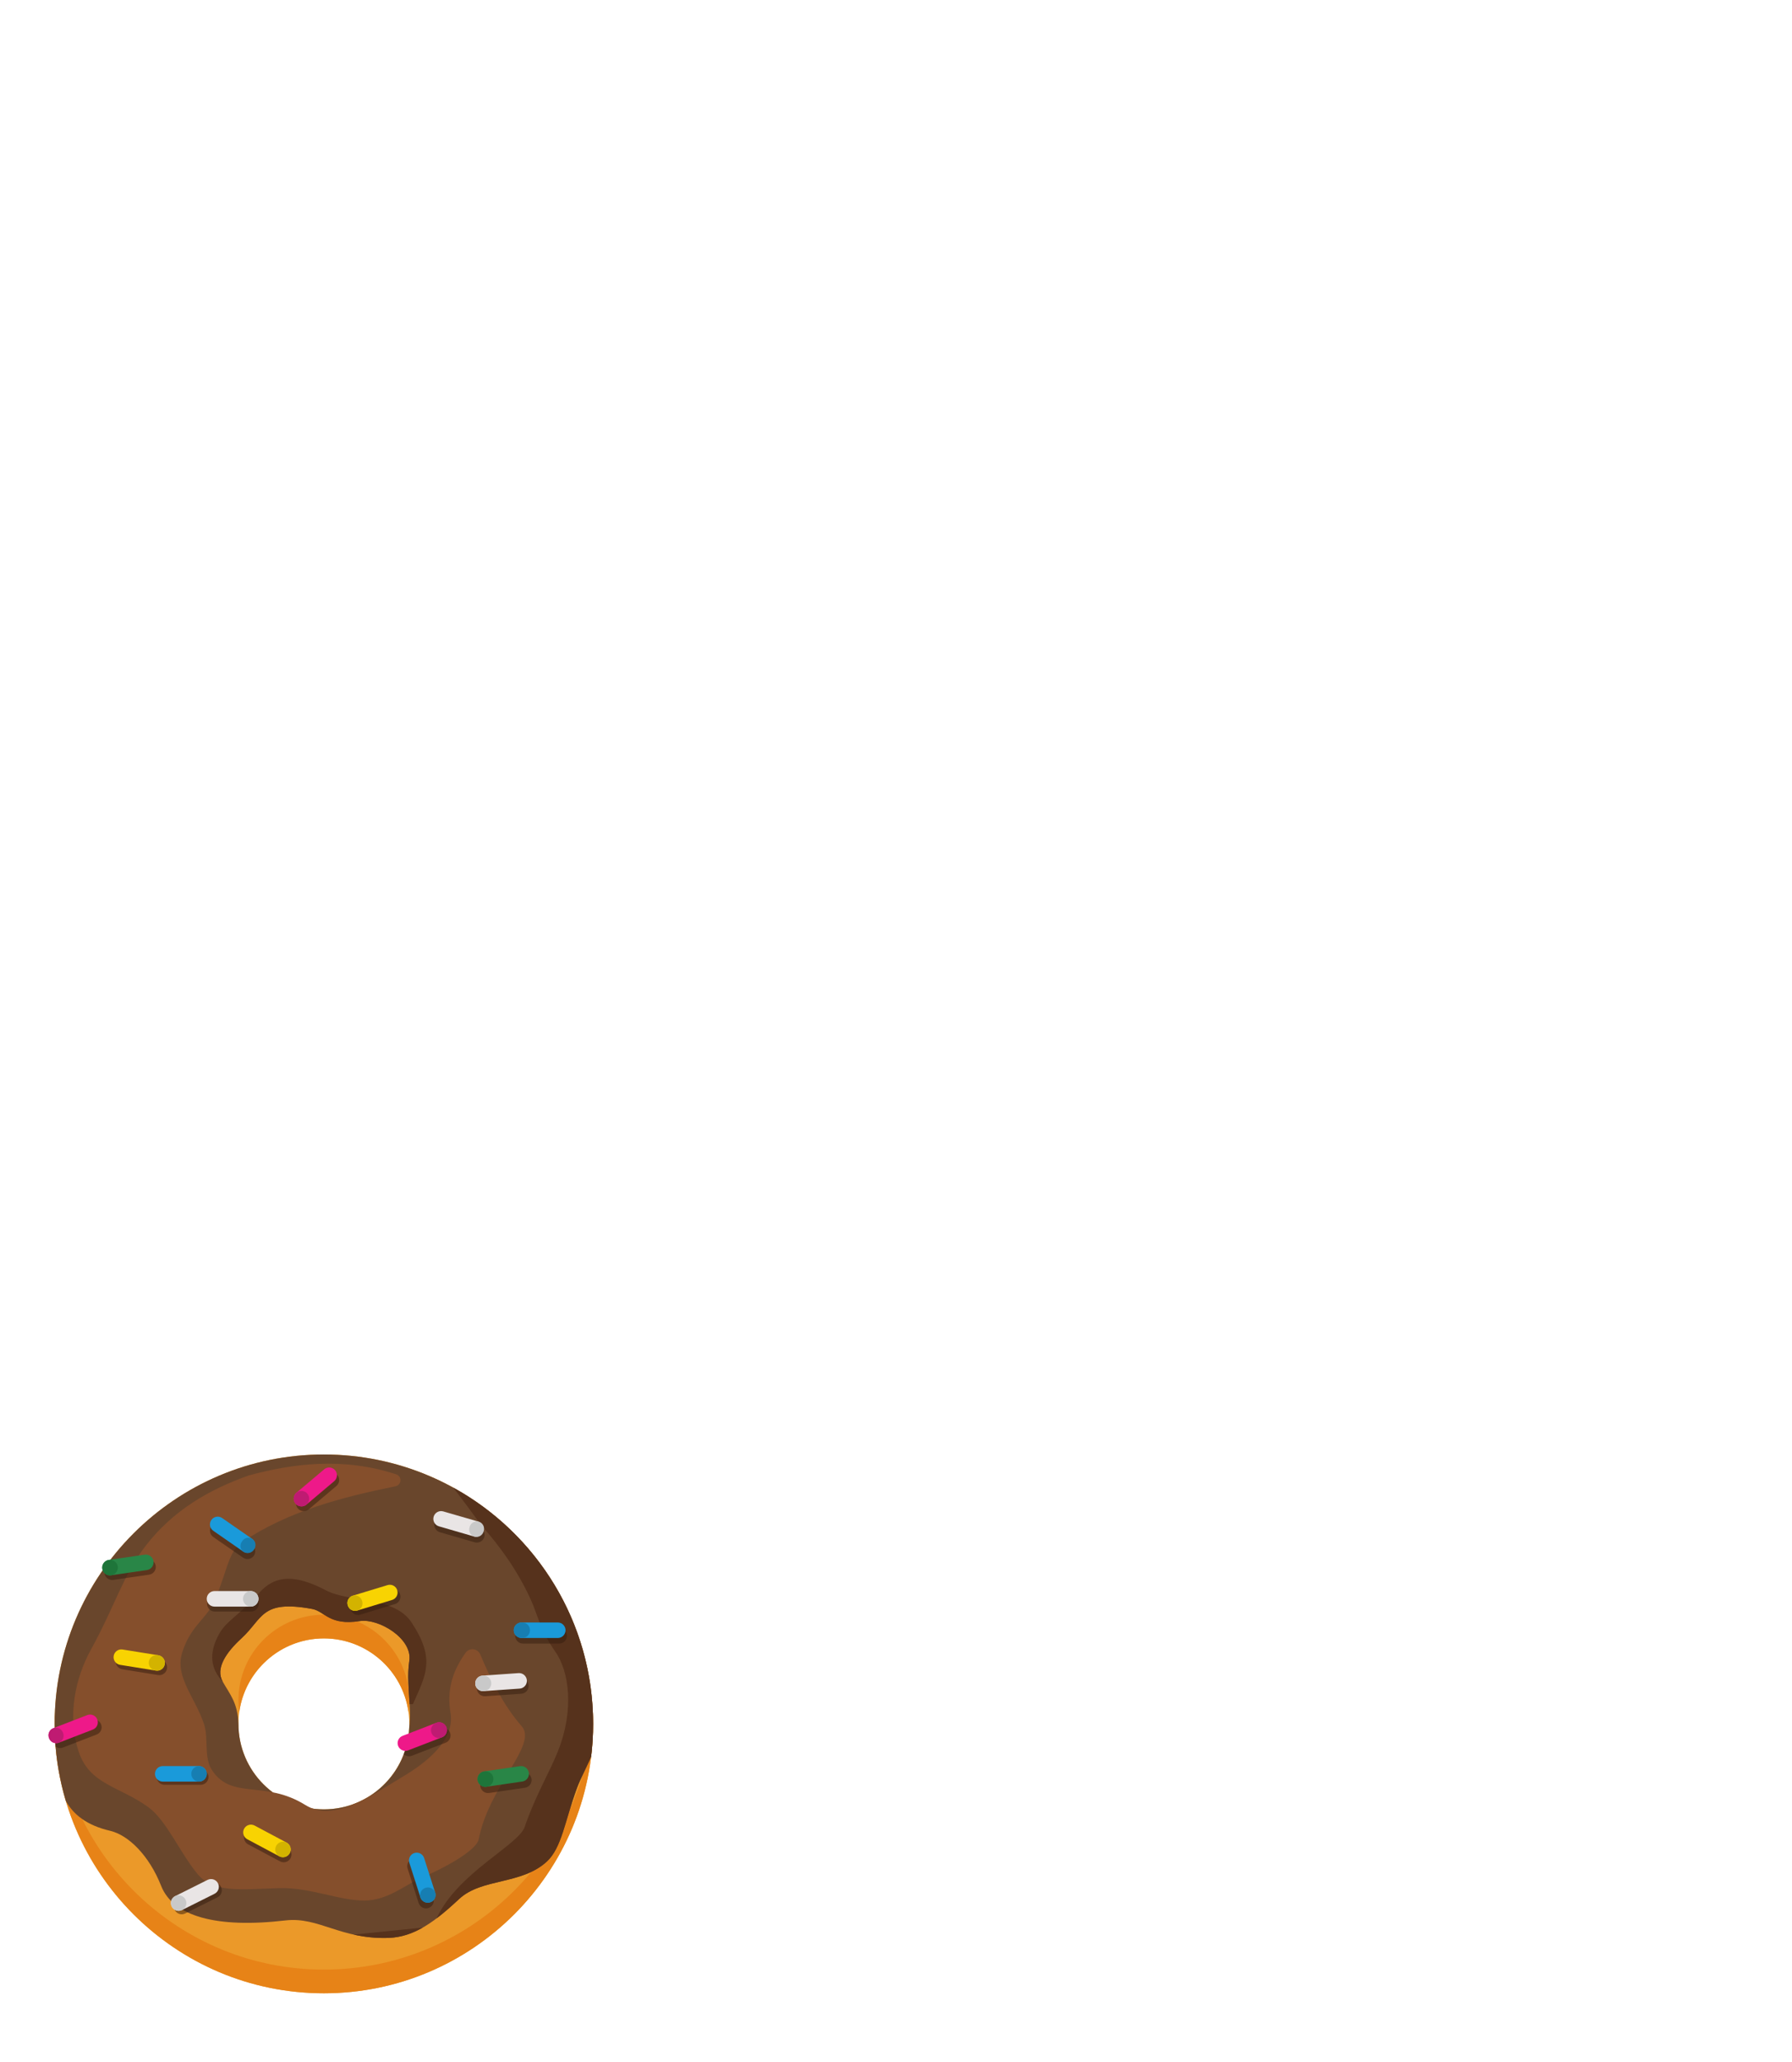 <?xml version="1.0" encoding="UTF-8" standalone="no"?><!DOCTYPE svg PUBLIC "-//W3C//DTD SVG 1.1//EN" "http://www.w3.org/Graphics/SVG/1.1/DTD/svg11.dtd"><svg width="100%" height="100%" viewBox="0 0 300 345" version="1.1" xmlns="http://www.w3.org/2000/svg" xmlns:xlink="http://www.w3.org/1999/xlink" xml:space="preserve" xmlns:serif="http://www.serif.com/" style="fill-rule:evenodd;clip-rule:evenodd;stroke-linejoin:round;stroke-miterlimit:2;"><g id="ItemDonut"><path d="M54.22,243.356c24.876,0 45.073,20.197 45.073,45.073c-0,24.876 -20.197,45.073 -45.073,45.073c-24.876,-0 -45.073,-20.197 -45.073,-45.073c0,-24.876 20.197,-45.073 45.073,-45.073Zm-0,30.77c7.894,0 14.303,6.409 14.303,14.303c-0,7.894 -6.409,14.303 -14.303,14.303c-7.894,-0 -14.303,-6.409 -14.303,-14.303c0,-7.894 6.409,-14.303 14.303,-14.303Z" style="fill:#eb9929;"/><path d="M99.25,286.447c0.028,0.657 0.043,1.318 0.043,1.982c-0,24.876 -20.197,45.073 -45.073,45.073c-24.876,-0 -45.073,-20.197 -45.073,-45.073c0,-0.664 0.015,-1.325 0.043,-1.982c1.039,23.959 20.818,43.092 45.03,43.092c24.212,-0 43.991,-19.133 45.03,-43.092Zm-59.196,0c-0.09,-0.647 -0.137,-1.309 -0.137,-1.981c0,-7.894 6.409,-14.303 14.303,-14.303c7.894,0 14.303,6.409 14.303,14.303c-0,0.672 -0.047,1.334 -0.137,1.981c-0.966,-6.957 -6.944,-12.321 -14.166,-12.321c-7.222,0 -13.2,5.364 -14.166,12.321Z" style="fill:#e78317;"/><path d="M9.147,288.429c0,-24.876 20.197,-45.073 45.073,-45.073c24.876,0 45.073,20.197 45.073,45.073c-0,1.846 -0.111,3.665 -0.327,5.453c-0.787,1.899 -1.774,3.633 -2.39,5.308c-2.017,5.486 -2.522,9.959 -5.033,12.276c-4.241,3.912 -10.899,2.742 -14.671,6.258c-3.863,3.601 -7.375,6.351 -11.78,6.512c-7.983,0.292 -11.771,-3.567 -17.27,-2.926c-11.665,1.359 -18.842,-0.701 -20.848,-5.784c-2,-5.069 -5.455,-8.488 -8.54,-9.208c-3.897,-0.91 -6.126,-2.701 -7.41,-4.987c-1.009,-3.377 -1.632,-6.92 -1.818,-10.578c-0.015,-0.777 -0.03,-1.555 -0.059,-2.324Zm30.77,0c0,7.894 6.409,14.303 14.303,14.303c7.679,-0 13.952,-6.064 14.288,-13.66c0.439,-3.839 -0.552,-7.411 0.015,-11.203c0.558,-3.733 -5.148,-7.131 -8.293,-6.64c-5.136,0.803 -5.828,-1.64 -7.992,-2.035c-8.563,-1.563 -8.162,1.567 -11.824,4.932c-2.502,2.3 -4.402,4.982 -3.122,7.247c1.216,2.151 2.496,3.506 2.625,7.056Z" style="fill:#69462c;"/><path d="M77.934,276.542c0.298,-0.421 0.801,-0.648 1.313,-0.592c0.513,0.056 0.955,0.386 1.154,0.861c1.838,4.345 3.891,8.531 6.936,12.01c2.74,3.13 -5.475,9.918 -7.199,18.928c-0.301,1.569 -4.451,4.212 -9.359,6.319c-2.919,1.252 -5.857,3.91 -9.759,3.919c-4.307,0.011 -9.079,-2.213 -14.238,-2.079c-6.048,0.156 -10.979,0.933 -13.679,-2.32c-3.015,-3.634 -5.215,-8.989 -8.239,-11.199c-4.844,-3.542 -9.829,-3.759 -11.678,-9.279c-1.998,-5.964 -0.541,-12.434 2,-17.038c4.05,-7.339 5.443,-12.581 9.198,-17.438c4.651,-6.013 10.73,-9.456 17.278,-11.778c7.366,-2.003 15.839,-3.088 24.683,-0.174c0.441,0.152 0.726,0.58 0.696,1.046c-0.03,0.465 -0.369,0.853 -0.826,0.945c-9.053,1.838 -17.915,4.16 -25.673,9.321c-2.529,1.683 -2.603,5.793 -5.014,10.559c-1.201,2.374 -3.779,3.761 -5.064,8.079c-1.179,3.959 2.188,7.349 3.679,11.797c0.835,2.49 -0.101,5.581 1.385,7.801c3.313,4.948 8.789,1.544 15.573,5.759c4.757,2.955 10.68,-1.359 16.309,-4.719c3.794,-2.264 8.783,-6.004 8.008,-10.692c-0.653,-3.954 0.386,-7.03 2.516,-10.036Z" style="fill:#854f2c;"/><path d="M69.121,285.135l-0.548,0c-0.128,-2.418 -0.419,-4.795 -0.05,-7.266c0.558,-3.733 -5.148,-7.131 -8.293,-6.64c-5.136,0.803 -5.828,-1.64 -7.992,-2.035c-8.563,-1.563 -8.162,1.567 -11.824,4.932c-2.502,2.3 -4.402,4.982 -3.122,7.247c-1.957,-2.087 -2.472,-4.654 -0.589,-8.02c1.247,-2.23 3.247,-2.98 6.719,-6.88c2.691,-3.022 6.095,-3.034 11.119,-0.4c4.062,2.131 11.461,0.935 14.398,5.44c3.987,6.116 2.372,8.671 0.182,13.622Zm6.766,-36.232c13.946,7.667 23.406,22.501 23.406,39.526c-0,1.846 -0.111,3.665 -0.327,5.453c-0.787,1.899 -1.774,3.633 -2.39,5.308c-2.017,5.486 -2.522,9.959 -5.033,12.276c-4.241,3.912 -10.899,2.742 -14.671,6.258c-1.281,1.195 -2.524,2.296 -3.774,3.24c3.505,-7.651 13.723,-12.233 14.759,-15.335c1.585,-4.748 4.126,-9.093 5.499,-12.499c2.837,-7.036 1.927,-13.484 -0.4,-16.798c-2.58,-3.675 -2.924,-6.126 -4.099,-8.699c-2.148,-4.703 -4.999,-8.75 -8.267,-12.408c-1.517,-2.086 -3.237,-4.416 -4.703,-6.322Zm-5.105,73.605c-1.787,1.019 -3.642,1.653 -5.69,1.728c-2.253,0.082 -4.172,-0.166 -5.89,-0.55l11.58,-1.178Z" style="fill:#56321c;"/><path d="M9.182,290.219c0.117,-0.107 0.255,-0.195 0.411,-0.255l5.657,-2.184c0.669,-0.259 1.422,0.075 1.681,0.744c0.258,0.669 -0.075,1.422 -0.745,1.68l-5.657,2.184c-0.423,0.164 -0.879,0.091 -1.223,-0.155c-0.041,-0.491 -0.075,-0.984 -0.1,-1.48c-0.009,-0.177 -0.017,-0.356 -0.024,-0.534Zm27.821,25.477c0.321,0.641 0.06,1.422 -0.581,1.743l-5.424,2.712c-0.641,0.321 -1.423,0.061 -1.743,-0.581c-0.321,-0.641 -0.061,-1.422 0.581,-1.743l5.424,-2.712c0.641,-0.321 1.422,-0.061 1.743,0.581Zm44.074,-58.536c-0.2,0.689 -0.921,1.086 -1.61,0.887l-5.825,-1.687c-0.688,-0.2 -1.086,-0.921 -0.886,-1.61c0.199,-0.689 0.92,-1.086 1.609,-0.887l5.825,1.687c0.689,0.2 1.087,0.921 0.887,1.61Zm-46.176,40.159c0,0.717 -0.582,1.3 -1.299,1.3l-6.064,-0c-0.718,-0 -1.3,-0.583 -1.3,-1.3c0,-0.717 0.582,-1.299 1.3,-1.299l6.064,-0c0.717,-0 1.299,0.582 1.299,1.299Zm7.598,-37.027c-0.409,0.589 -1.219,0.736 -1.808,0.327l-4.983,-3.457c-0.589,-0.409 -0.736,-1.219 -0.327,-1.808c0.409,-0.59 1.219,-0.736 1.809,-0.327l4.982,3.457c0.59,0.408 0.736,1.219 0.327,1.808Zm24.485,6.472c0.209,0.686 -0.179,1.413 -0.865,1.622l-5.802,1.765c-0.686,0.208 -1.412,-0.179 -1.621,-0.865c-0.209,-0.686 0.179,-1.413 0.865,-1.622l5.802,-1.765c0.686,-0.209 1.412,0.179 1.621,0.865Zm4.734,52.479c-0.683,0.219 -1.415,-0.158 -1.634,-0.841l-1.849,-5.776c-0.219,-0.683 0.159,-1.415 0.842,-1.634c0.683,-0.218 1.415,0.159 1.633,0.842l1.849,5.775c0.219,0.683 -0.158,1.415 -0.841,1.634Zm-43.764,-40.061c-0.114,0.708 -0.781,1.19 -1.489,1.076l-5.987,-0.962c-0.709,-0.114 -1.191,-0.782 -1.077,-1.49c0.114,-0.708 0.781,-1.19 1.489,-1.076l5.988,0.962c0.708,0.114 1.19,0.782 1.076,1.49Zm20.69,31.716c-0.337,0.633 -1.125,0.873 -1.758,0.536l-5.352,-2.851c-0.633,-0.337 -0.873,-1.125 -0.536,-1.758c0.337,-0.633 1.125,-0.873 1.758,-0.536l5.352,2.851c0.633,0.338 0.873,1.125 0.536,1.758Zm31.77,-12.009c-0.103,-0.709 0.389,-1.37 1.098,-1.473l6.001,-0.877c0.709,-0.104 1.37,0.388 1.473,1.098c0.104,0.71 -0.388,1.37 -1.097,1.474l-6.001,0.876c-0.71,0.104 -1.37,-0.388 -1.474,-1.098Zm14.499,-25.197c0,0.717 -0.582,1.3 -1.299,1.3l-6.065,-0c-0.717,-0 -1.299,-0.583 -1.299,-1.3c-0,-0.717 0.582,-1.299 1.299,-1.299l6.065,-0c0.717,-0 1.299,0.582 1.299,1.299Zm-77.416,-10.452c-0.104,-0.71 0.388,-1.37 1.098,-1.474l6.001,-0.877c0.709,-0.103 1.37,0.389 1.473,1.098c0.104,0.71 -0.388,1.37 -1.098,1.474l-6,0.877c-0.71,0.104 -1.37,-0.388 -1.474,-1.098Zm50.748,28.005l5.418,-2.092c0.669,-0.258 1.422,0.075 1.68,0.744c0.258,0.669 -0.075,1.422 -0.744,1.681l-5.658,2.184c-0.476,0.184 -0.995,0.068 -1.347,-0.256c0.276,-0.727 0.495,-1.483 0.651,-2.261Zm-11.77,-44.455c0.463,0.548 0.393,1.368 -0.155,1.831l-4.635,3.91c-0.548,0.463 -1.369,0.393 -1.831,-0.155c-0.463,-0.548 -0.393,-1.369 0.155,-1.831l4.635,-3.911c0.548,-0.462 1.369,-0.392 1.831,0.156Zm-13.15,21.541c0,0.717 -0.582,1.299 -1.299,1.299l-6.065,0c-0.717,0 -1.299,-0.582 -1.299,-1.299c-0,-0.717 0.582,-1.3 1.299,-1.3l6.065,0c0.717,0 1.299,0.583 1.299,1.3Zm45.169,13.665c0.049,0.716 -0.491,1.337 -1.206,1.387l-6.05,0.421c-0.715,0.05 -1.337,-0.491 -1.387,-1.206c-0.049,-0.715 0.491,-1.337 1.206,-1.387l6.05,-0.421c0.715,-0.05 1.337,0.491 1.387,1.206Z" style="fill:#341d0f;fill-opacity:0.5;"/><path d="M17.125,262.468c0.103,0.71 0.764,1.202 1.473,1.098l6.001,-0.876c0.709,-0.104 1.201,-0.765 1.098,-1.474c-0.104,-0.71 -0.764,-1.202 -1.474,-1.098l-6,0.877c-0.71,0.103 -1.202,0.764 -1.098,1.473Z" style="fill:#298647;"/><path d="M17.125,262.468c0.103,0.71 0.764,1.202 1.473,1.098l0.018,-0.002c0.709,-0.104 1.201,-0.764 1.098,-1.474c-0.104,-0.71 -0.765,-1.202 -1.474,-1.098l-0.017,0.003c-0.71,0.103 -1.202,0.764 -1.098,1.473Z" style="fill:#1e753a;"/><path d="M79.962,297.852c0.104,0.709 0.764,1.201 1.474,1.098l6,-0.877c0.71,-0.104 1.202,-0.764 1.098,-1.474c-0.104,-0.709 -0.764,-1.201 -1.474,-1.098l-6,0.877c-0.71,0.104 -1.202,0.764 -1.098,1.474Z" style="fill:#298647;"/><path d="M79.962,297.852c0.104,0.709 0.764,1.201 1.474,1.098l0.052,-0.008c0.71,-0.104 1.202,-0.764 1.098,-1.474c-0.103,-0.709 -0.764,-1.201 -1.473,-1.098l-0.053,0.008c-0.71,0.104 -1.202,0.764 -1.098,1.474Z" style="fill:#1e753a;"/><path d="M16.292,287.699c-0.258,-0.669 -1.011,-1.003 -1.68,-0.744l-5.657,2.184c-0.67,0.258 -1.003,1.011 -0.745,1.68c0.259,0.67 1.012,1.003 1.681,0.745l5.657,-2.185c0.669,-0.258 1.002,-1.011 0.744,-1.68Z" style="fill:#ee1989;"/><path d="M10.533,289.874c-0.25,-0.646 -0.976,-0.968 -1.621,-0.718c-0.646,0.249 -0.967,0.975 -0.718,1.621l0.033,0.085c0.249,0.646 0.975,0.967 1.621,0.718c0.645,-0.249 0.967,-0.975 0.718,-1.621l-0.033,-0.085Z" style="fill:#bf1b72;"/><path d="M74.731,288.993c-0.258,-0.669 -1.011,-1.003 -1.68,-0.745l-5.658,2.185c-0.669,0.258 -1.002,1.011 -0.744,1.68c0.258,0.669 1.011,1.003 1.68,0.744l5.658,-2.184c0.669,-0.258 1.002,-1.011 0.744,-1.68Z" style="fill:#ee1989;"/><path d="M74.731,288.993c-0.258,-0.669 -1.011,-1.003 -1.68,-0.745l-0.071,0.028c-0.669,0.258 -1.002,1.011 -0.744,1.68c0.259,0.669 1.012,1.002 1.681,0.744l0.07,-0.027c0.669,-0.258 1.002,-1.011 0.744,-1.68Z" style="fill:#bf1b72;"/><path d="M56.103,245.991c-0.463,-0.548 -1.283,-0.617 -1.831,-0.155l-4.635,3.911c-0.549,0.462 -0.618,1.283 -0.156,1.831c0.463,0.548 1.283,0.617 1.831,0.155l4.636,-3.91c0.548,-0.463 0.617,-1.283 0.155,-1.832Z" style="fill:#ee1989;"/><path d="M51.452,249.906c-0.46,-0.545 -1.276,-0.615 -1.821,-0.155c-0.545,0.46 -0.614,1.276 -0.154,1.821l0.009,0.011c0.46,0.545 1.276,0.615 1.821,0.155c0.545,-0.46 0.614,-1.276 0.154,-1.821l-0.009,-0.011Z" style="fill:#bf1b72;"/><path d="M43.272,267.506c-0,-0.717 -0.582,-1.299 -1.3,-1.299l-6.064,-0c-0.717,-0 -1.299,0.582 -1.299,1.299c-0,0.717 0.582,1.3 1.299,1.3l6.064,-0c0.718,-0 1.3,-0.583 1.3,-1.3Z" style="fill:#e9e5e5;"/><path d="M43.272,267.498c-0,-0.713 -0.579,-1.291 -1.292,-1.291c-0.713,-0 -1.292,0.578 -1.292,1.291l0,0.016c0,0.713 0.579,1.292 1.292,1.292c0.713,-0 1.292,-0.579 1.292,-1.292l-0,-0.016Z" style="fill:#c9c9c9;"/><path d="M36.498,315.11c-0.321,-0.641 -1.102,-0.901 -1.744,-0.581l-5.424,2.712c-0.641,0.321 -0.902,1.102 -0.581,1.744c0.321,0.641 1.102,0.902 1.743,0.581l5.424,-2.712c0.642,-0.321 0.902,-1.102 0.582,-1.744Z" style="fill:#e9e5e5;"/><path d="M31.052,317.823c-0.319,-0.637 -1.094,-0.896 -1.731,-0.577c-0.636,0.318 -0.895,1.094 -0.576,1.73l0.008,0.018c0.319,0.636 1.094,0.895 1.731,0.576c0.636,-0.318 0.895,-1.093 0.576,-1.73l-0.008,-0.017Z" style="fill:#c9c9c9;"/><path d="M88.201,281.141c-0.05,-0.716 -0.671,-1.256 -1.387,-1.207l-6.049,0.422c-0.716,0.05 -1.256,0.671 -1.206,1.386c0.049,0.716 0.671,1.256 1.386,1.207l6.05,-0.422c0.715,-0.05 1.256,-0.671 1.206,-1.386Z" style="fill:#e9e5e5;"/><path d="M82.242,281.556c-0.05,-0.716 -0.671,-1.256 -1.387,-1.206l-0.09,0.006c-0.716,0.05 -1.256,0.671 -1.206,1.386c0.049,0.716 0.671,1.256 1.386,1.207l0.091,-0.007c0.715,-0.05 1.256,-0.671 1.206,-1.386Z" style="fill:#c9c9c9;"/><path d="M80.917,256.175c0.2,-0.688 -0.197,-1.41 -0.886,-1.609l-5.825,-1.687c-0.689,-0.2 -1.41,0.198 -1.61,0.887c-0.199,0.688 0.198,1.41 0.887,1.609l5.825,1.687c0.689,0.2 1.41,-0.198 1.609,-0.887Z" style="fill:#e9e5e5;"/><path d="M80.989,256.121c0.188,-0.651 -0.187,-1.332 -0.837,-1.52c-0.651,-0.188 -1.332,0.187 -1.52,0.837l-0.04,0.139c-0.189,0.651 0.186,1.332 0.837,1.52c0.65,0.189 1.331,-0.186 1.52,-0.837l0.04,-0.139Z" style="fill:#c9c9c9;"/><path d="M34.609,296.787c-0,-0.717 -0.583,-1.299 -1.3,-1.299l-6.064,-0c-0.717,-0 -1.3,0.582 -1.3,1.299c0,0.717 0.583,1.299 1.3,1.299l6.064,0c0.717,0 1.3,-0.582 1.3,-1.299Z" style="fill:#1a9ada;"/><path d="M34.609,296.777c-0,-0.712 -0.578,-1.289 -1.29,-1.289c-0.712,-0 -1.289,0.577 -1.289,1.289l-0,0.02c-0,0.712 0.577,1.289 1.289,1.289c0.712,0 1.29,-0.577 1.29,-1.289l-0,-0.02Z" style="fill:#177eb2;"/><path d="M94.674,272.761c-0,-0.717 -0.583,-1.3 -1.3,-1.3l-6.064,0c-0.717,0 -1.3,0.583 -1.3,1.3c0,0.717 0.583,1.299 1.3,1.299l6.064,0c0.717,0 1.3,-0.582 1.3,-1.299Z" style="fill:#1a9ada;"/><path d="M88.727,272.761c-0,-0.717 -0.583,-1.3 -1.3,-1.3l-0.117,0c-0.717,0 -1.3,0.583 -1.3,1.3c0,0.717 0.583,1.299 1.3,1.299l0.117,0c0.717,0 1.3,-0.582 1.3,-1.299Z" style="fill:#177eb2;"/><path d="M72.011,318.285c0.683,-0.219 1.06,-0.951 0.841,-1.634l-1.849,-5.775c-0.219,-0.683 -0.951,-1.06 -1.634,-0.842c-0.683,0.219 -1.06,0.951 -0.841,1.634l1.849,5.776c0.219,0.683 0.951,1.06 1.634,0.841Z" style="fill:#1a9ada;"/><path d="M72.037,318.277c0.669,-0.214 1.038,-0.931 0.824,-1.599c-0.214,-0.669 -0.931,-1.038 -1.599,-0.824l-0.053,0.017c-0.669,0.214 -1.038,0.931 -0.824,1.599c0.214,0.669 0.931,1.037 1.599,0.823l0.053,-0.016Z" style="fill:#177eb2;"/><path d="M42.499,259.254c0.409,-0.589 0.263,-1.399 -0.327,-1.808l-4.982,-3.457c-0.59,-0.409 -1.4,-0.262 -1.809,0.327c-0.409,0.589 -0.262,1.399 0.327,1.808l4.983,3.457c0.589,0.409 1.399,0.262 1.808,-0.327Z" style="fill:#1a9ada;"/><path d="M42.556,259.172c0.377,-0.544 0.242,-1.292 -0.302,-1.669c-0.544,-0.378 -1.292,-0.242 -1.669,0.302l-0.114,0.164c-0.377,0.544 -0.242,1.292 0.302,1.669c0.544,0.377 1.292,0.242 1.669,-0.302l0.114,-0.164Z" style="fill:#177eb2;"/><path d="M66.505,266.072c-0.209,-0.686 -0.935,-1.073 -1.621,-0.865l-5.802,1.765c-0.686,0.209 -1.074,0.936 -0.865,1.622c0.209,0.686 0.935,1.074 1.621,0.865l5.802,-1.765c0.686,-0.209 1.074,-0.935 0.865,-1.622Z" style="fill:#f8d302;"/><path d="M60.605,267.821c-0.202,-0.663 -0.903,-1.037 -1.566,-0.835c-0.662,0.201 -1.037,0.903 -0.835,1.565l0.026,0.086c0.202,0.662 0.903,1.037 1.566,0.835c0.662,-0.202 1.036,-0.903 0.835,-1.566l-0.026,-0.085Z" style="fill:#d3b300;"/><path d="M27.582,278.437c0.114,-0.708 -0.369,-1.376 -1.077,-1.49l-5.987,-0.962c-0.708,-0.114 -1.376,0.368 -1.49,1.076c-0.113,0.708 0.369,1.376 1.077,1.49l5.987,0.962c0.709,0.114 1.376,-0.368 1.49,-1.076Z" style="fill:#f8d302;"/><path d="M27.582,278.437c0.114,-0.708 -0.369,-1.376 -1.077,-1.49l-0.093,-0.014c-0.708,-0.114 -1.375,0.368 -1.489,1.076c-0.114,0.708 0.369,1.376 1.077,1.49l0.092,0.014c0.709,0.114 1.376,-0.368 1.49,-1.076Z" style="fill:#d3b300;"/><path d="M48.511,310.047c0.337,-0.633 0.097,-1.421 -0.536,-1.758l-5.352,-2.851c-0.633,-0.337 -1.421,-0.097 -1.758,0.536c-0.337,0.633 -0.097,1.421 0.536,1.758l5.352,2.851c0.633,0.337 1.421,0.097 1.758,-0.536Z" style="fill:#f8d302;"/><path d="M48.516,310.037c0.335,-0.627 0.096,-1.409 -0.531,-1.743c-0.628,-0.334 -1.41,-0.096 -1.744,0.532l-0.01,0.018c-0.334,0.628 -0.096,1.409 0.532,1.744c0.627,0.334 1.409,0.096 1.743,-0.532l0.01,-0.019Z" style="fill:#d3b300;"/></g></svg>